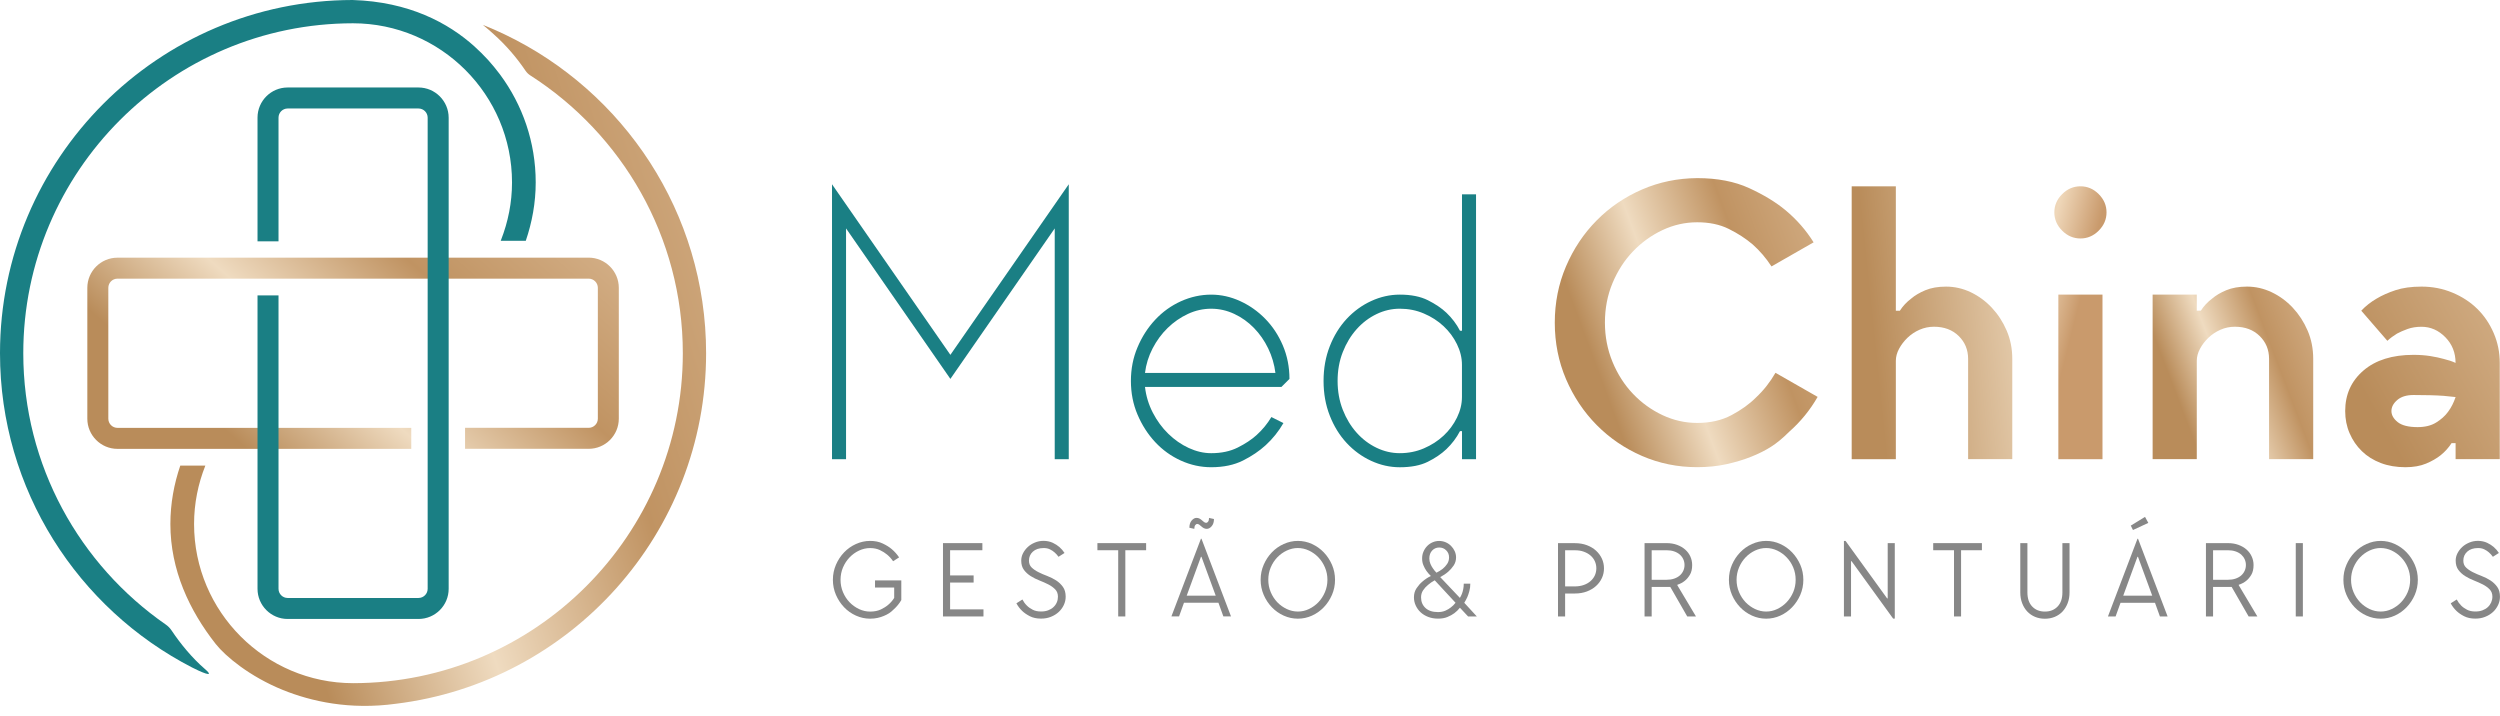 <svg width="234" height="67" viewBox="0 0 234 67" fill="none" xmlns="http://www.w3.org/2000/svg">
<g clip-path="url(#clip0)">
<path d="M100.036 42.98H98.722V21.379L88.956 35.465L79.19 21.379V42.98H77.876V17.246L88.956 33.214L100.036 17.246V42.98Z" fill="#1A7F84"/>
<path d="M107.902 38.624C108.291 39.375 108.77 40.034 109.349 40.597C109.925 41.161 110.565 41.607 111.265 41.931C111.966 42.254 112.667 42.418 113.368 42.418C114.32 42.418 115.147 42.243 115.848 41.892C116.549 41.542 117.139 41.154 117.611 40.727C118.164 40.228 118.624 39.664 119.002 39.036L120.129 39.599C119.68 40.377 119.127 41.066 118.476 41.664C117.874 42.216 117.162 42.696 116.335 43.111C115.509 43.523 114.518 43.732 113.368 43.732C112.393 43.732 111.444 43.526 110.53 43.111C109.616 42.696 108.816 42.121 108.127 41.382C107.437 40.643 106.889 39.786 106.474 38.811C106.058 37.836 105.853 36.781 105.853 35.657C105.853 34.53 106.058 33.478 106.474 32.503C106.885 31.524 107.437 30.667 108.127 29.928C108.816 29.189 109.616 28.614 110.53 28.199C111.444 27.788 112.389 27.578 113.368 27.578C114.294 27.578 115.196 27.78 116.072 28.18C116.948 28.58 117.733 29.132 118.419 29.833C119.108 30.534 119.661 31.368 120.072 32.332C120.483 33.295 120.693 34.343 120.693 35.467L119.942 36.217H107.171C107.27 37.07 107.514 37.87 107.902 38.624ZM111.189 29.384C110.488 29.711 109.856 30.149 109.292 30.698C108.729 31.246 108.26 31.886 107.883 32.614C107.506 33.341 107.27 34.103 107.171 34.907H119.379C119.28 34.107 119.055 33.341 118.704 32.614C118.354 31.886 117.908 31.25 117.371 30.698C116.834 30.145 116.221 29.707 115.532 29.384C114.842 29.06 114.122 28.896 113.372 28.896C112.618 28.896 111.89 29.056 111.189 29.384Z" fill="#1A7F84"/>
<path d="M136.843 42.98V40.352H136.656C136.329 40.977 135.906 41.541 135.38 42.043C134.904 42.493 134.321 42.889 133.632 43.228C132.943 43.567 132.074 43.735 131.023 43.735C130.097 43.735 129.202 43.533 128.338 43.133C127.473 42.733 126.711 42.177 126.044 41.461C125.382 40.748 124.856 39.895 124.468 38.905C124.079 37.914 123.885 36.833 123.885 35.656C123.885 34.479 124.079 33.397 124.468 32.407C124.856 31.416 125.382 30.567 126.044 29.851C126.707 29.139 127.473 28.578 128.338 28.179C129.202 27.779 130.097 27.577 131.023 27.577C132.074 27.577 132.95 27.752 133.651 28.102C134.352 28.453 134.927 28.841 135.38 29.268C135.906 29.771 136.333 30.331 136.656 30.959H136.843V18.188H138.157V42.98H136.843ZM125.686 38.36C126.01 39.187 126.444 39.899 126.982 40.501C127.519 41.103 128.139 41.571 128.84 41.91C129.541 42.249 130.269 42.417 131.019 42.417C131.819 42.417 132.573 42.268 133.274 41.967C133.975 41.666 134.588 41.274 135.114 40.783C135.639 40.295 136.058 39.731 136.371 39.091C136.683 38.452 136.839 37.808 136.839 37.157V34.151C136.839 33.5 136.683 32.856 136.371 32.216C136.058 31.576 135.639 31.012 135.114 30.525C134.588 30.037 133.975 29.641 133.274 29.344C132.573 29.043 131.823 28.895 131.019 28.895C130.269 28.895 129.541 29.062 128.84 29.401C128.139 29.74 127.519 30.209 126.982 30.811C126.444 31.412 126.01 32.125 125.686 32.951C125.359 33.778 125.199 34.681 125.199 35.656C125.199 36.631 125.363 37.534 125.686 38.36Z" fill="#1A7F84"/>
<path d="M153.694 17.738C152.079 18.439 150.662 19.403 149.451 20.63C148.236 21.856 147.28 23.292 146.579 24.93C145.878 26.572 145.528 28.328 145.528 30.205C145.528 32.083 145.878 33.843 146.579 35.485C147.28 37.123 148.24 38.559 149.451 39.785C150.666 41.012 152.079 41.975 153.694 42.676C155.309 43.377 157.031 43.727 158.859 43.727C159.835 43.727 160.749 43.636 161.602 43.446C162.455 43.255 163.225 43.026 163.914 42.748C164.603 42.474 165.217 42.166 165.754 41.827C166.291 41.488 166.862 41.019 167.464 40.417C168.542 39.465 169.429 38.376 170.13 37.149L166.184 34.894C165.681 35.77 165.068 36.547 164.344 37.222C163.743 37.823 162.985 38.368 162.07 38.856C161.156 39.343 160.086 39.587 158.859 39.587C157.732 39.587 156.65 39.343 155.61 38.856C154.57 38.368 153.649 37.702 152.849 36.864C152.049 36.026 151.409 35.028 150.933 33.877C150.457 32.723 150.221 31.497 150.221 30.194C150.221 28.868 150.457 27.634 150.933 26.495C151.409 25.357 152.045 24.366 152.849 23.528C153.649 22.69 154.57 22.027 155.61 21.536C156.65 21.048 157.732 20.805 158.859 20.805C159.987 20.805 160.97 21.01 161.808 21.425C162.646 21.837 163.392 22.321 164.044 22.873C164.722 23.475 165.308 24.164 165.811 24.938L169.753 22.683C169.052 21.555 168.176 20.553 167.125 19.677C166.222 18.927 165.091 18.237 163.724 17.609C162.36 16.984 160.737 16.672 158.859 16.672C157.031 16.683 155.309 17.038 153.694 17.738Z" fill="url(#paint0_linear)"/>
<path d="M173.318 17.438V42.981H177.451V33.774C177.451 33.401 177.55 33.024 177.752 32.647C177.954 32.27 178.217 31.927 178.541 31.615C178.868 31.302 179.241 31.051 179.668 30.864C180.095 30.678 180.544 30.582 181.02 30.582C181.972 30.582 182.742 30.872 183.332 31.447C183.919 32.022 184.216 32.738 184.216 33.588V42.977H188.349V33.588C188.349 32.636 188.174 31.752 187.823 30.941C187.473 30.125 187.008 29.413 186.433 28.8C185.858 28.187 185.199 27.703 184.46 27.352C183.721 27.002 182.951 26.827 182.148 26.827C181.397 26.827 180.75 26.941 180.213 27.166C179.676 27.39 179.23 27.653 178.88 27.954C178.453 28.278 178.102 28.655 177.828 29.082H177.451V17.438H173.318Z" fill="url(#paint1_linear)"/>
<path d="M192.661 42.981H196.793V27.577H192.661V42.981ZM193.019 18.169C192.531 18.656 192.287 19.228 192.287 19.879C192.287 20.53 192.531 21.102 193.019 21.589C193.506 22.077 194.078 22.321 194.729 22.321C195.38 22.321 195.952 22.077 196.439 21.589C196.927 21.102 197.171 20.53 197.171 19.879C197.171 19.228 196.927 18.66 196.439 18.169C195.952 17.681 195.38 17.438 194.729 17.438C194.078 17.438 193.506 17.681 193.019 18.169Z" fill="url(#paint2_linear)"/>
<path d="M208.38 27.165C207.843 27.39 207.398 27.653 207.047 27.954C206.621 28.277 206.27 28.654 205.996 29.081H205.619V27.577H201.486V42.976H205.619V33.774C205.619 33.401 205.718 33.023 205.92 32.646C206.118 32.269 206.385 31.927 206.708 31.614C207.032 31.302 207.409 31.05 207.836 30.864C208.262 30.677 208.712 30.582 209.188 30.582C210.14 30.582 210.91 30.871 211.5 31.447C212.09 32.022 212.384 32.738 212.384 33.587V42.976H216.517V33.587C216.517 32.635 216.341 31.751 215.991 30.94C215.64 30.125 215.176 29.413 214.601 28.799C214.025 28.186 213.366 27.702 212.627 27.352C211.889 27.001 211.119 26.826 210.319 26.826C209.565 26.826 208.921 26.94 208.38 27.165Z" fill="url(#paint3_linear)"/>
<path d="M224.42 39.506C224.032 39.194 223.838 38.847 223.838 38.474C223.838 38.097 224.02 37.754 224.382 37.442C224.744 37.13 225.251 36.973 225.902 36.973C226.477 36.973 226.999 36.981 227.46 36.992C227.925 37.004 228.344 37.023 228.717 37.05C229.144 37.099 229.517 37.137 229.844 37.164C229.669 37.69 229.433 38.154 229.132 38.554C228.858 38.931 228.488 39.263 228.024 39.548C227.559 39.838 226.98 39.979 226.275 39.979C225.426 39.975 224.809 39.819 224.42 39.506ZM224.211 27.165C223.533 27.39 222.946 27.653 222.443 27.954C221.891 28.277 221.415 28.654 221.015 29.081L223.457 31.9C223.731 31.648 224.032 31.424 224.359 31.226C224.634 31.077 224.965 30.932 225.354 30.791C225.742 30.654 226.173 30.586 226.649 30.586C227.498 30.586 228.245 30.913 228.885 31.565C229.524 32.216 229.841 33.016 229.841 33.968C229.517 33.816 229.14 33.694 228.713 33.591C228.363 33.492 227.948 33.404 227.475 33.328C226.999 33.252 226.473 33.214 225.898 33.214C223.921 33.214 222.36 33.702 221.221 34.68C220.082 35.656 219.51 36.92 219.51 38.474C219.51 39.225 219.648 39.922 219.926 40.558C220.2 41.198 220.581 41.754 221.072 42.23C221.56 42.706 222.15 43.075 222.84 43.338C223.529 43.601 224.298 43.731 225.148 43.731C225.898 43.731 226.546 43.616 227.083 43.392C227.62 43.167 228.077 42.904 228.454 42.603C228.854 42.279 229.193 41.902 229.467 41.476H229.844V42.976H233.977V33.964C233.977 32.989 233.791 32.06 233.413 31.184C233.036 30.308 232.526 29.55 231.875 28.91C231.223 28.27 230.446 27.763 229.547 27.39C228.645 27.013 227.681 26.826 226.656 26.826C225.7 26.826 224.889 26.94 224.211 27.165Z" fill="url(#paint4_linear)"/>
<path d="M82.625 50.873C82.964 51.033 83.246 51.208 83.471 51.402C83.737 51.627 83.966 51.886 84.156 52.172L83.593 52.53C83.437 52.297 83.25 52.092 83.04 51.916C82.842 51.753 82.614 51.608 82.355 51.486C82.096 51.364 81.791 51.299 81.441 51.299C81.086 51.299 80.74 51.379 80.405 51.535C80.069 51.692 79.776 51.905 79.521 52.172C79.266 52.438 79.06 52.751 78.904 53.112C78.751 53.474 78.675 53.859 78.675 54.27C78.675 54.682 78.751 55.066 78.904 55.428C79.056 55.79 79.262 56.106 79.521 56.373C79.776 56.64 80.073 56.849 80.405 57.009C80.74 57.165 81.086 57.245 81.441 57.245C81.829 57.245 82.164 57.177 82.446 57.047C82.724 56.914 82.96 56.765 83.143 56.602C83.364 56.419 83.547 56.205 83.696 55.965V54.99H81.902V54.324H84.362V56.167C84.172 56.495 83.936 56.784 83.654 57.036C83.498 57.192 83.349 57.318 83.208 57.405C83.067 57.493 82.911 57.577 82.732 57.649C82.557 57.725 82.359 57.786 82.141 57.836C81.928 57.885 81.692 57.908 81.441 57.908C80.984 57.908 80.542 57.813 80.119 57.622C79.696 57.432 79.323 57.169 79.007 56.838C78.691 56.506 78.435 56.121 78.245 55.68C78.055 55.238 77.959 54.769 77.959 54.27C77.959 53.771 78.055 53.303 78.245 52.861C78.435 52.419 78.691 52.034 79.007 51.703C79.323 51.372 79.696 51.109 80.119 50.918C80.542 50.728 80.984 50.629 81.441 50.629C81.894 50.629 82.29 50.709 82.625 50.873Z" fill="#878787"/>
<path d="M91.95 50.836V51.502H88.929V53.86H91.131V54.527H88.929V57.037H92.053V57.7H88.263V50.836H91.95Z" fill="#878787"/>
<path d="M98.54 50.806C98.783 50.924 98.985 51.05 99.149 51.194C99.339 51.358 99.503 51.545 99.64 51.758L99.077 52.116C98.974 51.968 98.852 51.831 98.707 51.705C98.585 51.594 98.441 51.499 98.273 51.419C98.105 51.335 97.911 51.297 97.694 51.297C97.256 51.297 96.917 51.411 96.673 51.636C96.429 51.861 96.311 52.139 96.311 52.478C96.311 52.745 96.395 52.958 96.567 53.122C96.738 53.286 96.947 53.43 97.203 53.556C97.454 53.682 97.732 53.804 98.029 53.914C98.326 54.028 98.6 54.165 98.856 54.329C99.107 54.493 99.32 54.695 99.492 54.935C99.663 55.175 99.747 55.48 99.747 55.857C99.747 56.123 99.69 56.382 99.572 56.63C99.457 56.877 99.294 57.098 99.092 57.285C98.886 57.472 98.646 57.624 98.364 57.734C98.082 57.849 97.778 57.902 97.443 57.902C97.031 57.902 96.681 57.826 96.391 57.677C96.102 57.529 95.862 57.361 95.679 57.186C95.458 56.977 95.279 56.736 95.134 56.47L95.698 56.112C95.808 56.325 95.942 56.512 96.109 56.676C96.258 56.828 96.441 56.958 96.658 57.068C96.871 57.182 97.134 57.236 97.443 57.236C97.69 57.236 97.907 57.201 98.102 57.129C98.296 57.056 98.463 56.958 98.597 56.832C98.734 56.706 98.841 56.557 98.913 56.39C98.989 56.222 99.023 56.043 99.023 55.853C99.023 55.571 98.939 55.342 98.768 55.167C98.597 54.992 98.387 54.836 98.132 54.706C97.881 54.577 97.603 54.455 97.305 54.337C97.008 54.219 96.734 54.086 96.479 53.925C96.228 53.769 96.014 53.575 95.843 53.346C95.671 53.118 95.588 52.825 95.588 52.47C95.588 52.238 95.641 52.013 95.751 51.792C95.862 51.575 96.01 51.377 96.197 51.202C96.384 51.027 96.605 50.89 96.864 50.783C97.119 50.676 97.393 50.623 97.69 50.623C98.014 50.631 98.296 50.692 98.54 50.806Z" fill="#878787"/>
<path d="M105.331 57.7H104.664V51.502H102.718V50.836H107.277V51.502H105.331V57.7Z" fill="#878787"/>
<path d="M114.507 57.698L114.046 56.418H110.82L110.359 57.698H109.643L112.408 50.423H112.458L115.223 57.698H114.507ZM113.791 55.755L112.458 52.118H112.408L111.075 55.755H113.791ZM112.671 49.432C112.591 49.387 112.515 49.334 112.45 49.273C112.385 49.215 112.321 49.162 112.256 49.113C112.191 49.067 112.122 49.04 112.046 49.04C111.993 49.04 111.936 49.078 111.875 49.154C111.818 49.231 111.787 49.345 111.787 49.501L111.326 49.398C111.326 49.109 111.399 48.884 111.54 48.72C111.684 48.556 111.833 48.473 111.989 48.473C112.103 48.473 112.206 48.495 112.286 48.545C112.366 48.591 112.442 48.644 112.507 48.705C112.572 48.762 112.637 48.816 112.701 48.865C112.766 48.914 112.835 48.937 112.911 48.937C112.964 48.937 113.021 48.899 113.079 48.823C113.136 48.747 113.166 48.633 113.166 48.477L113.627 48.579C113.627 48.865 113.555 49.093 113.41 49.257C113.265 49.421 113.117 49.501 112.96 49.501C112.854 49.505 112.755 49.478 112.671 49.432Z" fill="#878787"/>
<path d="M118.282 52.861C118.472 52.419 118.727 52.034 119.044 51.703C119.36 51.372 119.733 51.109 120.156 50.918C120.579 50.728 121.02 50.629 121.478 50.629C121.942 50.629 122.384 50.724 122.803 50.918C123.222 51.109 123.592 51.372 123.908 51.703C124.224 52.034 124.479 52.419 124.673 52.861C124.864 53.303 124.959 53.771 124.959 54.27C124.959 54.769 124.864 55.238 124.673 55.68C124.479 56.121 124.228 56.506 123.908 56.838C123.592 57.169 123.222 57.432 122.803 57.622C122.384 57.813 121.942 57.908 121.478 57.908C121.02 57.908 120.579 57.813 120.156 57.622C119.733 57.432 119.364 57.169 119.044 56.838C118.727 56.506 118.472 56.121 118.282 55.68C118.091 55.238 117.996 54.769 117.996 54.27C117.996 53.767 118.091 53.299 118.282 52.861ZM124.014 53.109C123.862 52.747 123.656 52.434 123.401 52.168C123.146 51.901 122.849 51.688 122.517 51.532C122.186 51.376 121.839 51.295 121.478 51.295C121.123 51.295 120.777 51.376 120.441 51.532C120.106 51.688 119.813 51.901 119.554 52.168C119.299 52.434 119.093 52.747 118.941 53.109C118.788 53.47 118.712 53.855 118.712 54.267C118.712 54.678 118.788 55.063 118.941 55.425C119.093 55.786 119.299 56.102 119.554 56.369C119.809 56.636 120.106 56.845 120.441 57.005C120.777 57.161 121.12 57.241 121.478 57.241C121.839 57.241 122.186 57.165 122.517 57.005C122.849 56.849 123.142 56.636 123.401 56.369C123.656 56.102 123.862 55.786 124.014 55.425C124.167 55.063 124.247 54.678 124.247 54.267C124.247 53.859 124.171 53.47 124.014 53.109Z" fill="#878787"/>
<path d="M136.836 55.581C136.885 55.459 136.923 55.318 136.957 55.154C136.992 54.994 137.007 54.819 137.007 54.629H137.62C137.62 54.876 137.594 55.105 137.533 55.322C137.475 55.539 137.411 55.725 137.342 55.889C137.255 56.08 137.156 56.259 137.056 56.422L138.233 57.702H137.415L136.649 56.883C136.5 57.074 136.325 57.245 136.127 57.394C135.944 57.531 135.727 57.649 135.476 57.752C135.228 57.855 134.935 57.904 134.6 57.904C134.264 57.904 133.96 57.851 133.682 57.744C133.404 57.638 133.167 57.493 132.969 57.31C132.771 57.127 132.619 56.91 132.509 56.67C132.398 56.43 132.345 56.175 132.345 55.908C132.345 55.588 132.425 55.303 132.588 55.059C132.752 54.815 132.935 54.606 133.141 54.434C133.373 54.228 133.636 54.057 133.929 53.912C133.777 53.768 133.64 53.611 133.518 53.44C133.407 53.284 133.312 53.105 133.232 52.911C133.148 52.716 133.11 52.503 133.11 52.271C133.11 52.038 133.152 51.825 133.24 51.627C133.324 51.429 133.438 51.258 133.583 51.109C133.727 50.96 133.895 50.846 134.085 50.762C134.276 50.678 134.482 50.633 134.699 50.633C134.916 50.633 135.121 50.675 135.312 50.755C135.502 50.835 135.67 50.949 135.815 51.094C135.959 51.239 136.074 51.402 136.158 51.585C136.241 51.768 136.287 51.962 136.287 52.168C136.287 52.453 136.211 52.712 136.059 52.937C135.906 53.162 135.735 53.352 135.552 53.512C135.335 53.703 135.083 53.87 134.802 54.015L136.645 55.962C136.721 55.844 136.782 55.718 136.836 55.581ZM133.659 54.75C133.484 54.895 133.327 55.063 133.202 55.253C133.076 55.444 133.011 55.664 133.011 55.908C133.011 56.32 133.148 56.651 133.423 56.906C133.693 57.161 134.089 57.291 134.6 57.291C134.859 57.291 135.087 57.245 135.289 57.158C135.491 57.07 135.662 56.967 135.807 56.849C135.971 56.727 136.112 56.583 136.238 56.419L134.291 54.316C134.055 54.442 133.845 54.587 133.659 54.75ZM135.045 53.234C135.201 53.105 135.339 52.953 135.457 52.777C135.571 52.606 135.632 52.4 135.632 52.168C135.632 51.909 135.544 51.688 135.365 51.513C135.19 51.334 134.969 51.246 134.71 51.246C134.451 51.246 134.23 51.341 134.051 51.528C133.876 51.715 133.785 51.962 133.785 52.271C133.785 52.446 133.819 52.617 133.887 52.777C133.956 52.937 134.036 53.082 134.124 53.204C134.219 53.349 134.329 53.482 134.451 53.604C134.668 53.501 134.866 53.375 135.045 53.234Z" fill="#878787"/>
<path d="M149.939 54.1C149.809 54.386 149.626 54.634 149.39 54.847C149.154 55.064 148.868 55.232 148.533 55.361C148.198 55.487 147.825 55.552 147.417 55.552H146.495V57.704H145.829V50.84H147.417C147.828 50.84 148.198 50.905 148.533 51.03C148.868 51.156 149.154 51.327 149.39 51.544C149.626 51.762 149.809 52.009 149.939 52.291C150.068 52.573 150.133 52.878 150.133 53.198C150.133 53.514 150.072 53.819 149.939 54.1ZM148.247 54.752C148.495 54.664 148.704 54.542 148.88 54.386C149.051 54.234 149.188 54.055 149.28 53.849C149.371 53.643 149.417 53.426 149.417 53.194C149.417 52.962 149.371 52.744 149.28 52.539C149.188 52.333 149.055 52.154 148.88 52.002C148.704 51.849 148.495 51.727 148.247 51.64C148.004 51.548 147.726 51.506 147.417 51.506H146.495V54.889H147.417C147.726 54.885 148.004 54.839 148.247 54.752Z" fill="#878787"/>
<path d="M157.926 57.7L156.338 54.934H154.597V57.7H153.93V50.836H155.98C156.349 50.836 156.681 50.889 156.978 51C157.275 51.11 157.526 51.255 157.736 51.442C157.945 51.628 158.105 51.842 158.219 52.093C158.33 52.34 158.387 52.607 158.387 52.889C158.387 53.262 158.315 53.571 158.17 53.807C158.025 54.043 157.869 54.23 157.698 54.363C157.492 54.527 157.26 54.653 157 54.733V54.782L158.745 57.704H157.926V57.7ZM156.696 54.161C156.909 54.089 157.084 53.99 157.229 53.864C157.374 53.738 157.48 53.59 157.557 53.422C157.633 53.255 157.671 53.076 157.671 52.885C157.671 52.695 157.633 52.516 157.557 52.348C157.48 52.181 157.374 52.036 157.229 51.906C157.084 51.781 156.909 51.681 156.696 51.609C156.486 51.537 156.246 51.502 155.98 51.502H154.597V54.268H155.98C156.246 54.268 156.486 54.234 156.696 54.161Z" fill="#878787"/>
<path d="M162.112 52.861C162.303 52.419 162.558 52.034 162.878 51.703C163.194 51.372 163.564 51.109 163.99 50.918C164.413 50.728 164.855 50.629 165.312 50.629C165.777 50.629 166.218 50.724 166.637 50.918C167.056 51.109 167.426 51.372 167.742 51.703C168.058 52.034 168.313 52.419 168.508 52.861C168.698 53.303 168.793 53.771 168.793 54.27C168.793 54.769 168.698 55.238 168.508 55.68C168.313 56.121 168.062 56.506 167.742 56.838C167.426 57.169 167.056 57.432 166.637 57.622C166.218 57.813 165.777 57.908 165.312 57.908C164.855 57.908 164.413 57.813 163.99 57.622C163.567 57.432 163.198 57.169 162.878 56.838C162.562 56.506 162.303 56.121 162.112 55.68C161.922 55.238 161.827 54.769 161.827 54.27C161.827 53.767 161.922 53.299 162.112 52.861ZM167.845 53.109C167.693 52.747 167.487 52.434 167.228 52.168C166.973 51.901 166.679 51.688 166.348 51.532C166.017 51.376 165.67 51.295 165.308 51.295C164.954 51.295 164.607 51.376 164.272 51.532C163.937 51.688 163.644 51.901 163.388 52.168C163.133 52.434 162.927 52.747 162.775 53.109C162.623 53.47 162.543 53.855 162.543 54.267C162.543 54.678 162.619 55.063 162.775 55.425C162.927 55.786 163.133 56.102 163.388 56.369C163.644 56.636 163.941 56.845 164.272 57.005C164.607 57.161 164.954 57.241 165.308 57.241C165.67 57.241 166.017 57.165 166.348 57.005C166.679 56.849 166.973 56.636 167.228 56.369C167.483 56.102 167.689 55.786 167.845 55.425C167.997 55.063 168.073 54.678 168.073 54.267C168.073 53.859 167.997 53.47 167.845 53.109Z" fill="#878787"/>
<path d="M173.307 52.526H173.257V57.699H172.591V50.629H172.743L176.636 56.011H176.689V50.835H177.352V57.904H177.2L173.307 52.526Z" fill="#878787"/>
<path d="M183.557 57.7H182.894V51.502H180.948V50.836H185.507V51.502H183.557V57.7Z" fill="#878787"/>
<path d="M193.708 50.836V55.449C193.708 55.818 193.651 56.153 193.533 56.458C193.415 56.763 193.255 57.022 193.053 57.239C192.847 57.456 192.607 57.62 192.325 57.738C192.047 57.852 191.739 57.913 191.404 57.913C191.068 57.913 190.764 57.856 190.482 57.738C190.2 57.62 189.96 57.456 189.754 57.239C189.549 57.022 189.389 56.763 189.274 56.458C189.156 56.153 189.099 55.818 189.099 55.449V50.836H189.766V55.449C189.766 56.016 189.914 56.458 190.215 56.77C190.516 57.087 190.912 57.243 191.404 57.243C191.895 57.243 192.291 57.087 192.592 56.77C192.893 56.454 193.041 56.016 193.041 55.449V50.836H193.708Z" fill="#878787"/>
<path d="M202.168 57.7L201.707 56.42H198.481L198.02 57.7H197.304L200.069 50.424H200.119L202.888 57.7H202.168ZM201.448 55.753L200.115 52.116H200.065L198.736 55.753H201.448ZM199.441 49.198L200.774 48.379L201.082 48.943L199.646 49.609L199.441 49.198Z" fill="#878787"/>
<path d="M210.472 57.7L208.883 54.934H207.143V57.7H206.476V50.836H208.525C208.895 50.836 209.226 50.889 209.523 51C209.82 51.11 210.072 51.255 210.281 51.442C210.491 51.628 210.651 51.842 210.761 52.093C210.876 52.34 210.933 52.607 210.933 52.889C210.933 53.262 210.86 53.571 210.719 53.807C210.575 54.043 210.418 54.23 210.247 54.363C210.041 54.527 209.809 54.653 209.55 54.733V54.782L211.291 57.704H210.472V57.7ZM209.241 54.161C209.455 54.089 209.63 53.99 209.775 53.864C209.919 53.738 210.026 53.59 210.102 53.422C210.178 53.255 210.217 53.076 210.217 52.885C210.217 52.695 210.178 52.516 210.102 52.348C210.026 52.181 209.919 52.036 209.775 51.906C209.63 51.781 209.455 51.681 209.241 51.609C209.028 51.537 208.792 51.502 208.525 51.502H207.143V54.268H208.525C208.792 54.268 209.028 54.234 209.241 54.161Z" fill="#878787"/>
<path d="M215.549 50.836H214.883V57.7H215.549V50.836Z" fill="#878787"/>
<path d="M219.628 52.861C219.819 52.419 220.074 52.034 220.394 51.703C220.71 51.372 221.08 51.109 221.506 50.918C221.929 50.728 222.371 50.629 222.828 50.629C223.293 50.629 223.735 50.724 224.154 50.918C224.573 51.109 224.942 51.372 225.258 51.703C225.574 52.034 225.83 52.419 226.024 52.861C226.214 53.303 226.309 53.771 226.309 54.27C226.309 54.769 226.214 55.238 226.024 55.68C225.83 56.121 225.578 56.506 225.258 56.838C224.942 57.169 224.573 57.432 224.154 57.622C223.735 57.813 223.293 57.908 222.828 57.908C222.371 57.908 221.929 57.813 221.506 57.622C221.084 57.432 220.71 57.169 220.394 56.838C220.078 56.506 219.819 56.121 219.628 55.68C219.438 55.238 219.343 54.769 219.343 54.27C219.343 53.767 219.438 53.299 219.628 52.861ZM225.361 53.109C225.209 52.747 225.003 52.434 224.744 52.168C224.489 51.901 224.195 51.688 223.864 51.532C223.533 51.376 223.186 51.295 222.824 51.295C222.47 51.295 222.123 51.376 221.788 51.532C221.453 51.688 221.16 51.901 220.904 52.168C220.649 52.434 220.444 52.747 220.291 53.109C220.139 53.47 220.059 53.855 220.059 54.267C220.059 54.678 220.135 55.063 220.291 55.425C220.444 55.786 220.649 56.102 220.904 56.369C221.16 56.636 221.457 56.845 221.788 57.005C222.123 57.161 222.47 57.241 222.824 57.241C223.186 57.241 223.533 57.165 223.864 57.005C224.195 56.849 224.489 56.636 224.744 56.369C224.999 56.102 225.205 55.786 225.361 55.425C225.513 55.063 225.59 54.678 225.59 54.267C225.593 53.859 225.513 53.47 225.361 53.109Z" fill="#878787"/>
<path d="M232.796 50.806C233.04 50.924 233.242 51.05 233.406 51.194C233.596 51.358 233.76 51.545 233.897 51.758L233.333 52.116C233.231 51.968 233.109 51.831 232.964 51.705C232.842 51.594 232.697 51.499 232.53 51.419C232.362 51.335 232.168 51.297 231.951 51.297C231.513 51.297 231.174 51.411 230.93 51.636C230.686 51.861 230.568 52.139 230.568 52.478C230.568 52.745 230.652 52.958 230.823 53.122C230.995 53.286 231.204 53.43 231.459 53.556C231.711 53.682 231.989 53.804 232.282 53.914C232.579 54.028 232.853 54.165 233.105 54.329C233.356 54.493 233.57 54.695 233.741 54.935C233.912 55.175 233.996 55.48 233.996 55.857C233.996 56.123 233.939 56.382 233.821 56.63C233.703 56.877 233.547 57.098 233.341 57.285C233.135 57.472 232.895 57.624 232.613 57.734C232.332 57.849 232.027 57.902 231.692 57.902C231.28 57.902 230.934 57.826 230.64 57.677C230.347 57.529 230.111 57.361 229.928 57.186C229.711 56.977 229.528 56.736 229.387 56.47L229.951 56.112C230.061 56.325 230.199 56.512 230.362 56.676C230.511 56.828 230.698 56.958 230.911 57.068C231.128 57.182 231.387 57.236 231.696 57.236C231.939 57.236 232.164 57.201 232.354 57.129C232.549 57.056 232.716 56.958 232.853 56.832C232.991 56.706 233.097 56.557 233.173 56.39C233.246 56.222 233.288 56.043 233.288 55.853C233.288 55.571 233.204 55.342 233.032 55.167C232.861 54.992 232.648 54.836 232.396 54.706C232.141 54.577 231.867 54.455 231.57 54.337C231.273 54.219 230.998 54.086 230.743 53.925C230.492 53.769 230.279 53.575 230.107 53.346C229.936 53.118 229.852 52.825 229.852 52.47C229.852 52.238 229.905 52.013 230.016 51.792C230.126 51.575 230.275 51.377 230.461 51.202C230.648 51.027 230.873 50.89 231.128 50.783C231.383 50.676 231.657 50.623 231.951 50.623C232.271 50.631 232.553 50.692 232.796 50.806Z" fill="#878787"/>
<path d="M10.997 24.119C9.439 24.119 8.174 25.384 8.174 26.942V39.191C8.174 40.745 9.439 42.014 10.997 42.014H38.494V40.048H10.997C10.524 40.048 10.139 39.664 10.139 39.191V26.938C10.139 26.465 10.524 26.081 10.997 26.081H55.097C55.57 26.081 55.958 26.465 55.958 26.938V39.188C55.958 39.66 55.57 40.045 55.097 40.045H43.529V42.01H55.097C56.655 42.01 57.92 40.745 57.92 39.188V26.938C57.92 25.384 56.655 24.115 55.097 24.115H10.997V24.119Z" fill="url(#paint5_linear)"/>
<path d="M39.168 8.189H26.922C25.368 8.189 24.104 9.454 24.104 11.012V22.588H26.069V11.012C26.069 10.54 26.454 10.155 26.922 10.155H39.172C39.644 10.155 40.029 10.54 40.029 11.012V55.113C40.029 55.585 39.644 55.97 39.172 55.97H26.922C26.45 55.97 26.069 55.585 26.069 55.113V27.65H24.104V55.113C24.104 56.667 25.368 57.935 26.922 57.935H39.172C40.73 57.935 41.995 56.671 41.995 55.113V11.012C41.991 9.458 40.726 8.189 39.168 8.189Z" fill="#1A7F84"/>
<path d="M46.219 3.21C47.384 4.254 48.382 5.423 49.19 6.623C49.308 6.794 49.453 6.939 49.628 7.053C58.206 12.546 63.912 22.145 63.912 33.061C63.912 50.084 50.07 63.93 33.051 63.945C24.843 63.937 18.165 57.26 18.165 49.048C18.165 47.117 18.546 45.277 19.22 43.582H16.874C16.288 45.303 15.948 47.136 15.948 49.048C15.948 53.348 17.72 57.138 20.192 60.277C21.11 61.438 23.391 63.335 26.488 64.585C29.12 65.647 32.727 66.466 37.054 65.872C53.391 63.876 66.091 49.928 66.091 33.061C66.091 19.909 58.37 8.535 47.224 3.214C46.558 2.894 45.884 2.6 45.19 2.326C45.583 2.639 45.895 2.92 46.219 3.21Z" fill="url(#paint6_linear)"/>
<path d="M50.142 17.076C50.142 13.301 48.904 9.82 46.817 6.993C46.794 6.959 46.767 6.925 46.741 6.894C46.409 6.456 46.063 6.03 45.697 5.626C45.678 5.607 45.663 5.588 45.644 5.569C45.255 5.146 44.847 4.742 44.421 4.358L44.428 4.361C41.945 2.129 38.273 0.164 33.005 0C14.802 0.03 0 14.851 0 33.062C0 45.861 7.31 56.979 17.971 62.472C18.641 62.819 20.306 63.588 19.167 62.609C17.979 61.581 16.916 60.289 16.047 58.994C15.906 58.785 15.731 58.609 15.526 58.465C7.473 52.885 2.179 43.583 2.179 33.062C2.179 16.04 16.021 2.194 33.039 2.179C41.248 2.186 47.925 8.864 47.925 17.076C47.925 18.973 47.552 20.778 46.901 22.45C46.889 22.481 46.878 22.508 46.866 22.538H49.213C49.799 20.82 50.142 18.988 50.142 17.076Z" fill="#1A7F84"/>
</g>
<defs>
<linearGradient id="paint0_linear" x1="197.656" y1="12.923" x2="148.28" y2="31.254" gradientUnits="userSpaceOnUse">
<stop stop-color="#C99A6C"/>
<stop offset="0.202" stop-color="#EFD7B9"/>
<stop offset="0.444" stop-color="#DBBA95"/>
<stop offset="0.691" stop-color="#C09362"/>
<stop offset="0.854" stop-color="#EFDBC0"/>
<stop offset="1" stop-color="#B98C5A"/>
</linearGradient>
<linearGradient id="paint1_linear" x1="287.5" y1="-21.5" x2="171.121" y2="-9.401" gradientUnits="userSpaceOnUse">
<stop stop-color="#C99A6C"/>
<stop offset="0.202" stop-color="#EFD7B9"/>
<stop offset="0.444" stop-color="#DBBA95"/>
<stop offset="0.691" stop-color="#C09362"/>
<stop offset="0.854" stop-color="#EFDBC0"/>
<stop offset="1" stop-color="#B98C5A"/>
</linearGradient>
<linearGradient id="paint2_linear" x1="197" y1="19" x2="177.1" y2="13.971" gradientUnits="userSpaceOnUse">
<stop stop-color="#C99A6C"/>
<stop offset="0.202" stop-color="#EFD7B9"/>
<stop offset="0.444" stop-color="#DBBA95"/>
<stop offset="0.691" stop-color="#C09362"/>
<stop offset="0.854" stop-color="#EFDBC0"/>
<stop offset="1" stop-color="#B98C5A"/>
</linearGradient>
<linearGradient id="paint3_linear" x1="233.333" y1="24.588" x2="203.34" y2="35.985" gradientUnits="userSpaceOnUse">
<stop stop-color="#C99A6C"/>
<stop offset="0.202" stop-color="#EFD7B9"/>
<stop offset="0.444" stop-color="#DBBA95"/>
<stop offset="0.691" stop-color="#C09362"/>
<stop offset="0.854" stop-color="#EFDBC0"/>
<stop offset="1" stop-color="#B98C5A"/>
</linearGradient>
<linearGradient id="paint4_linear" x1="285" y1="-6" x2="218.138" y2="31.175" gradientUnits="userSpaceOnUse">
<stop stop-color="#C99A6C"/>
<stop offset="0.202" stop-color="#EFD7B9"/>
<stop offset="0.717" stop-color="#DBBA95"/>
<stop offset="1" stop-color="#B98C5A"/>
</linearGradient>
<linearGradient id="paint5_linear" x1="113.576" y1="21.635" x2="63.917" y2="77.984" gradientUnits="userSpaceOnUse">
<stop stop-color="#C99A6C"/>
<stop offset="0.202" stop-color="#EFD7B9"/>
<stop offset="0.444" stop-color="#DBBA95"/>
<stop offset="0.691" stop-color="#C09362"/>
<stop offset="0.854" stop-color="#EFDBC0"/>
<stop offset="1" stop-color="#B98C5A"/>
</linearGradient>
<linearGradient id="paint6_linear" x1="122.19" y1="-6.506" x2="18.392" y2="26.828" gradientUnits="userSpaceOnUse">
<stop stop-color="#C99A6C"/>
<stop offset="0.202" stop-color="#EFD7B9"/>
<stop offset="0.444" stop-color="#DBBA95"/>
<stop offset="0.691" stop-color="#C09362"/>
<stop offset="0.854" stop-color="#EFDBC0"/>
<stop offset="1" stop-color="#B98C5A"/>
</linearGradient>
<clipPath id="clip0">
<rect width="234" height="66.075" fill="white"/>
</clipPath>
</defs>
</svg>
